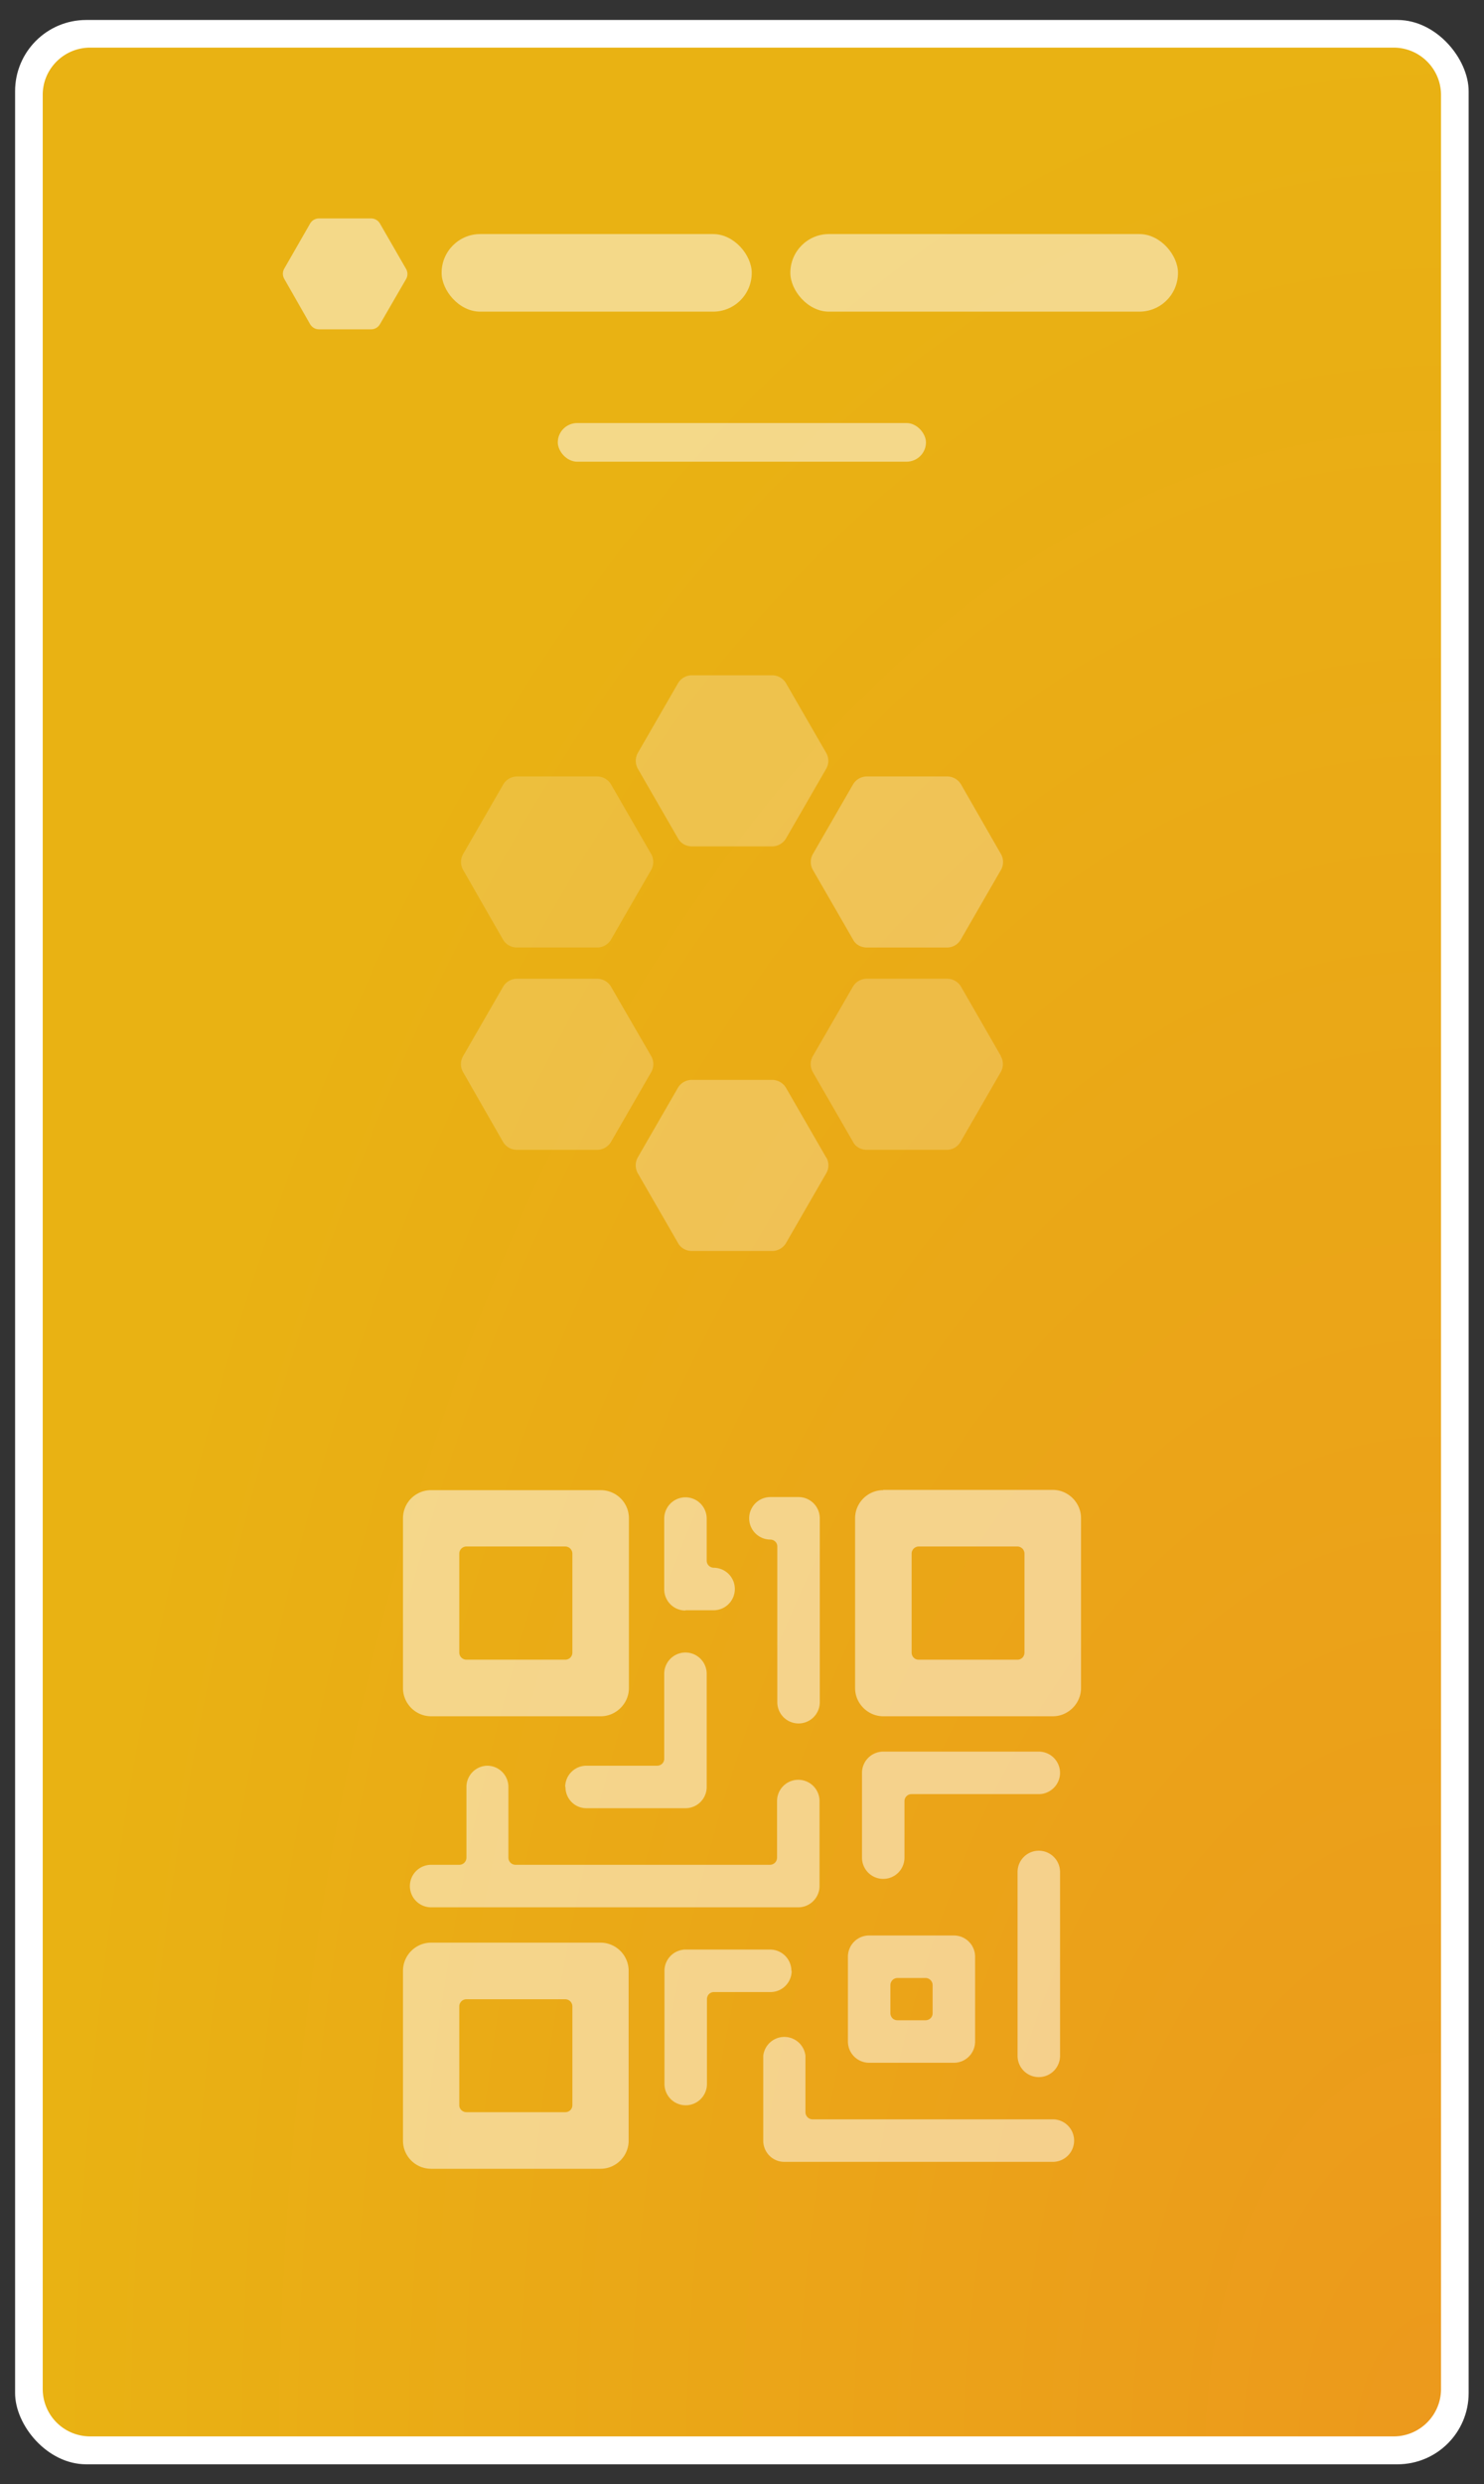 <svg xmlns="http://www.w3.org/2000/svg" width="58" height="97" fill="none" viewBox="0 0 58 97"><rect x="0" y="0" width="58" height="97" fill="#333333" stroke="none"/><rect width="56.81" height="95.45" x=".59" y=".78" fill="#fff" rx="2.78"/><path fill="url(#paint0_radial)" d="M1.67 3.7c0-1.01.83-1.84 1.85-1.84h50.95c1.02 0 1.85.83 1.85 1.85v89.58c0 1.02-.83 1.85-1.85 1.85H3.52a1.85 1.85 0 0 1-1.85-1.85V3.71z"/><g fill="#fff" opacity=".5"><g clip-path="url(#clip0)"><path d="M15.87 10.5l-1.02-1.77a.4.4 0 0 0-.35-.2h-2.03a.4.4 0 0 0-.35.2l-1.01 1.76a.4.4 0 0 0 0 .4l1.01 1.77c.08.13.21.2.35.2h2.03a.4.4 0 0 0 .35-.2l1.02-1.76a.4.4 0 0 0 0-.4z"/><rect width="12.12" height="3.03" x="17.26" y="9.14" rx="1.51"/><rect width="15.15" height="3.03" x="30.89" y="9.14" rx="1.51"/></g><rect width="14.39" height="1.51" x="21.8" y="16.52" rx=".76"/></g><g fill="#fff" opacity=".5"><path fill-rule="evenodd" d="M23.47 67.02h-6.62c-.61 0-1.1-.5-1.1-1.1v-6.63c0-.61.49-1.1 1.1-1.1h6.62c.62 0 1.11.49 1.11 1.1v6.63c0 .6-.5 1.1-1.1 1.1zm-5.24-6.63a.28.28 0 0 0-.28.28v3.86c0 .16.13.28.28.28h3.86c.16 0 .28-.12.28-.28v-3.86a.28.28 0 0 0-.28-.28h-3.86zM16.85 75.86h6.62c.61 0 1.1.5 1.1 1.1v6.63c0 .6-.49 1.1-1.1 1.1h-6.62c-.61 0-1.1-.49-1.1-1.1v-6.63c0-.6.49-1.1 1.1-1.1zm5.24 6.62c.16 0 .28-.12.28-.27v-3.87a.28.28 0 0 0-.28-.27h-3.86a.28.28 0 0 0-.28.27v3.87c0 .15.13.27.28.27h3.86zM34.52 58.18h6.63c.6 0 1.1.5 1.1 1.1v6.64c0 .6-.5 1.1-1.1 1.1h-6.63c-.6 0-1.1-.5-1.1-1.1v-6.63c0-.61.5-1.1 1.1-1.1zm5.25 6.63c.15 0 .27-.12.27-.28v-3.86a.28.28 0 0 0-.27-.28H35.9a.28.28 0 0 0-.27.28v3.86c0 .16.12.28.27.28h3.87z" clip-rule="evenodd"/><path d="M26.79 62.88h1.1a.83.83 0 1 0 0-1.66.28.28 0 0 1-.27-.28V59.3a.83.83 0 0 0-1.66 0v2.76c0 .46.37.83.83.83zM30.1 60.12c.16 0 .28.12.28.27v6.08a.83.83 0 0 0 1.66 0v-7.18a.83.83 0 0 0-.83-.83h-1.1a.83.83 0 0 0 0 1.66zM22.1 69.78c0 .46.36.83.82.83h3.87c.46 0 .83-.37.83-.83v-4.42a.83.83 0 0 0-1.66 0v3.32c0 .15-.12.27-.28.27h-2.76a.83.83 0 0 0-.83.83z"/><path d="M19.06 68.95a.83.83 0 0 0-.83.83v2.76c0 .16-.13.28-.28.28h-1.1a.83.83 0 0 0 0 1.66H31.2c.45 0 .83-.37.83-.83v-3.32a.83.83 0 0 0-1.66 0v2.21c0 .16-.13.28-.28.28h-9.94a.28.28 0 0 1-.28-.28v-2.76a.83.83 0 0 0-.82-.83zM30.93 76.96a.83.83 0 0 0-.83-.83H26.8a.83.83 0 0 0-.83.83v4.42a.83.83 0 0 0 1.66 0v-3.31c0-.16.12-.28.27-.28h2.21c.46 0 .83-.37.83-.83zM41.15 82.76h-9.39a.28.28 0 0 1-.28-.28v-2.2a.83.83 0 0 0-1.65 0v3.31c0 .46.37.83.82.83h10.5a.83.83 0 1 0 0-1.66z"/><path fill-rule="evenodd" d="M37.28 80.55h-3.31a.83.83 0 0 1-.83-.83v-3.31c0-.46.37-.83.83-.83h3.31c.46 0 .83.37.83.83v3.31c0 .46-.37.83-.83.83zm-2.2-3.31a.28.28 0 0 0-.28.27v1.1c0 .16.12.28.27.28h1.1c.16 0 .28-.12.28-.27v-1.1a.28.28 0 0 0-.27-.28h-1.1z" clip-rule="evenodd"/><path d="M40.6 72.27a.83.83 0 0 0-.83.83v7.18a.83.83 0 1 0 1.66 0V73.1a.83.83 0 0 0-.83-.83zM41.43 69.23a.83.83 0 0 0-.83-.83h-6.08a.83.83 0 0 0-.83.83v3.31a.83.83 0 1 0 1.66 0v-2.2c0-.16.12-.28.28-.28h4.97c.45 0 .83-.37.83-.83z"/></g><g fill="#fff" opacity=".35"><path d="M32.29 29.4l-1.57-2.72a.63.63 0 0 0-.54-.31h-3.14a.63.63 0 0 0-.54.31l-1.57 2.72a.63.63 0 0 0 0 .62l1.57 2.72c.11.2.32.31.54.31h3.14c.22 0 .43-.12.54-.31l1.57-2.72a.62.62 0 0 0 0-.62z" opacity=".7"/><path d="M32.29 45.2l-1.57-2.72a.63.63 0 0 0-.54-.31h-3.14a.63.63 0 0 0-.54.3l-1.57 2.72a.63.63 0 0 0 0 .63l1.57 2.72c.11.2.32.31.54.31h3.14c.22 0 .43-.12.54-.31l1.57-2.72a.62.62 0 0 0 0-.63z" opacity=".78"/><path d="M25.45 33.35l-1.57-2.72a.63.63 0 0 0-.54-.31h-3.13a.63.63 0 0 0-.54.31l-1.57 2.72a.63.63 0 0 0 0 .62l1.56 2.72c.12.2.32.31.55.31h3.13c.22 0 .43-.12.54-.31l1.57-2.72a.63.63 0 0 0 0-.62z" opacity=".5"/><path d="M25.45 41.24l-1.57-2.71a.63.63 0 0 0-.54-.31h-3.13a.63.63 0 0 0-.54.3l-1.57 2.72a.63.63 0 0 0 0 .63l1.56 2.72c.12.2.32.31.55.31h3.13c.22 0 .43-.12.54-.31l1.57-2.72a.63.63 0 0 0 0-.63z" opacity=".6"/><path d="M39.12 33.35l-1.56-2.72a.63.63 0 0 0-.55-.31h-3.13a.63.63 0 0 0-.54.31l-1.57 2.72a.63.63 0 0 0 0 .62l1.57 2.72c.1.2.32.31.54.31h3.13c.23 0 .43-.12.54-.31l1.57-2.72a.62.62 0 0 0 0-.62z" opacity=".8"/><path d="M39.12 41.24l-1.56-2.71a.63.63 0 0 0-.55-.31h-3.13a.63.63 0 0 0-.54.3l-1.57 2.72a.63.63 0 0 0 0 .63l1.57 2.72c.1.2.32.31.54.31H37c.23 0 .43-.12.54-.31l1.57-2.72a.62.62 0 0 0 0-.63z" opacity=".6"/></g><defs><radialGradient id="paint0_radial" cx="0" cy="0" r="1" gradientTransform="matrix(-54.647 0 0 -93.284 56.32 95.14)" gradientUnits="userSpaceOnUse"><stop stop-color="#EC991C"/><stop offset="1" stop-color="#E9B213"/></radialGradient><clipPath id="clip0"><path fill="#fff" d="M0 0h35.81v4.33H0z" transform="translate(11.05 8.53)"/></clipPath></defs></svg>